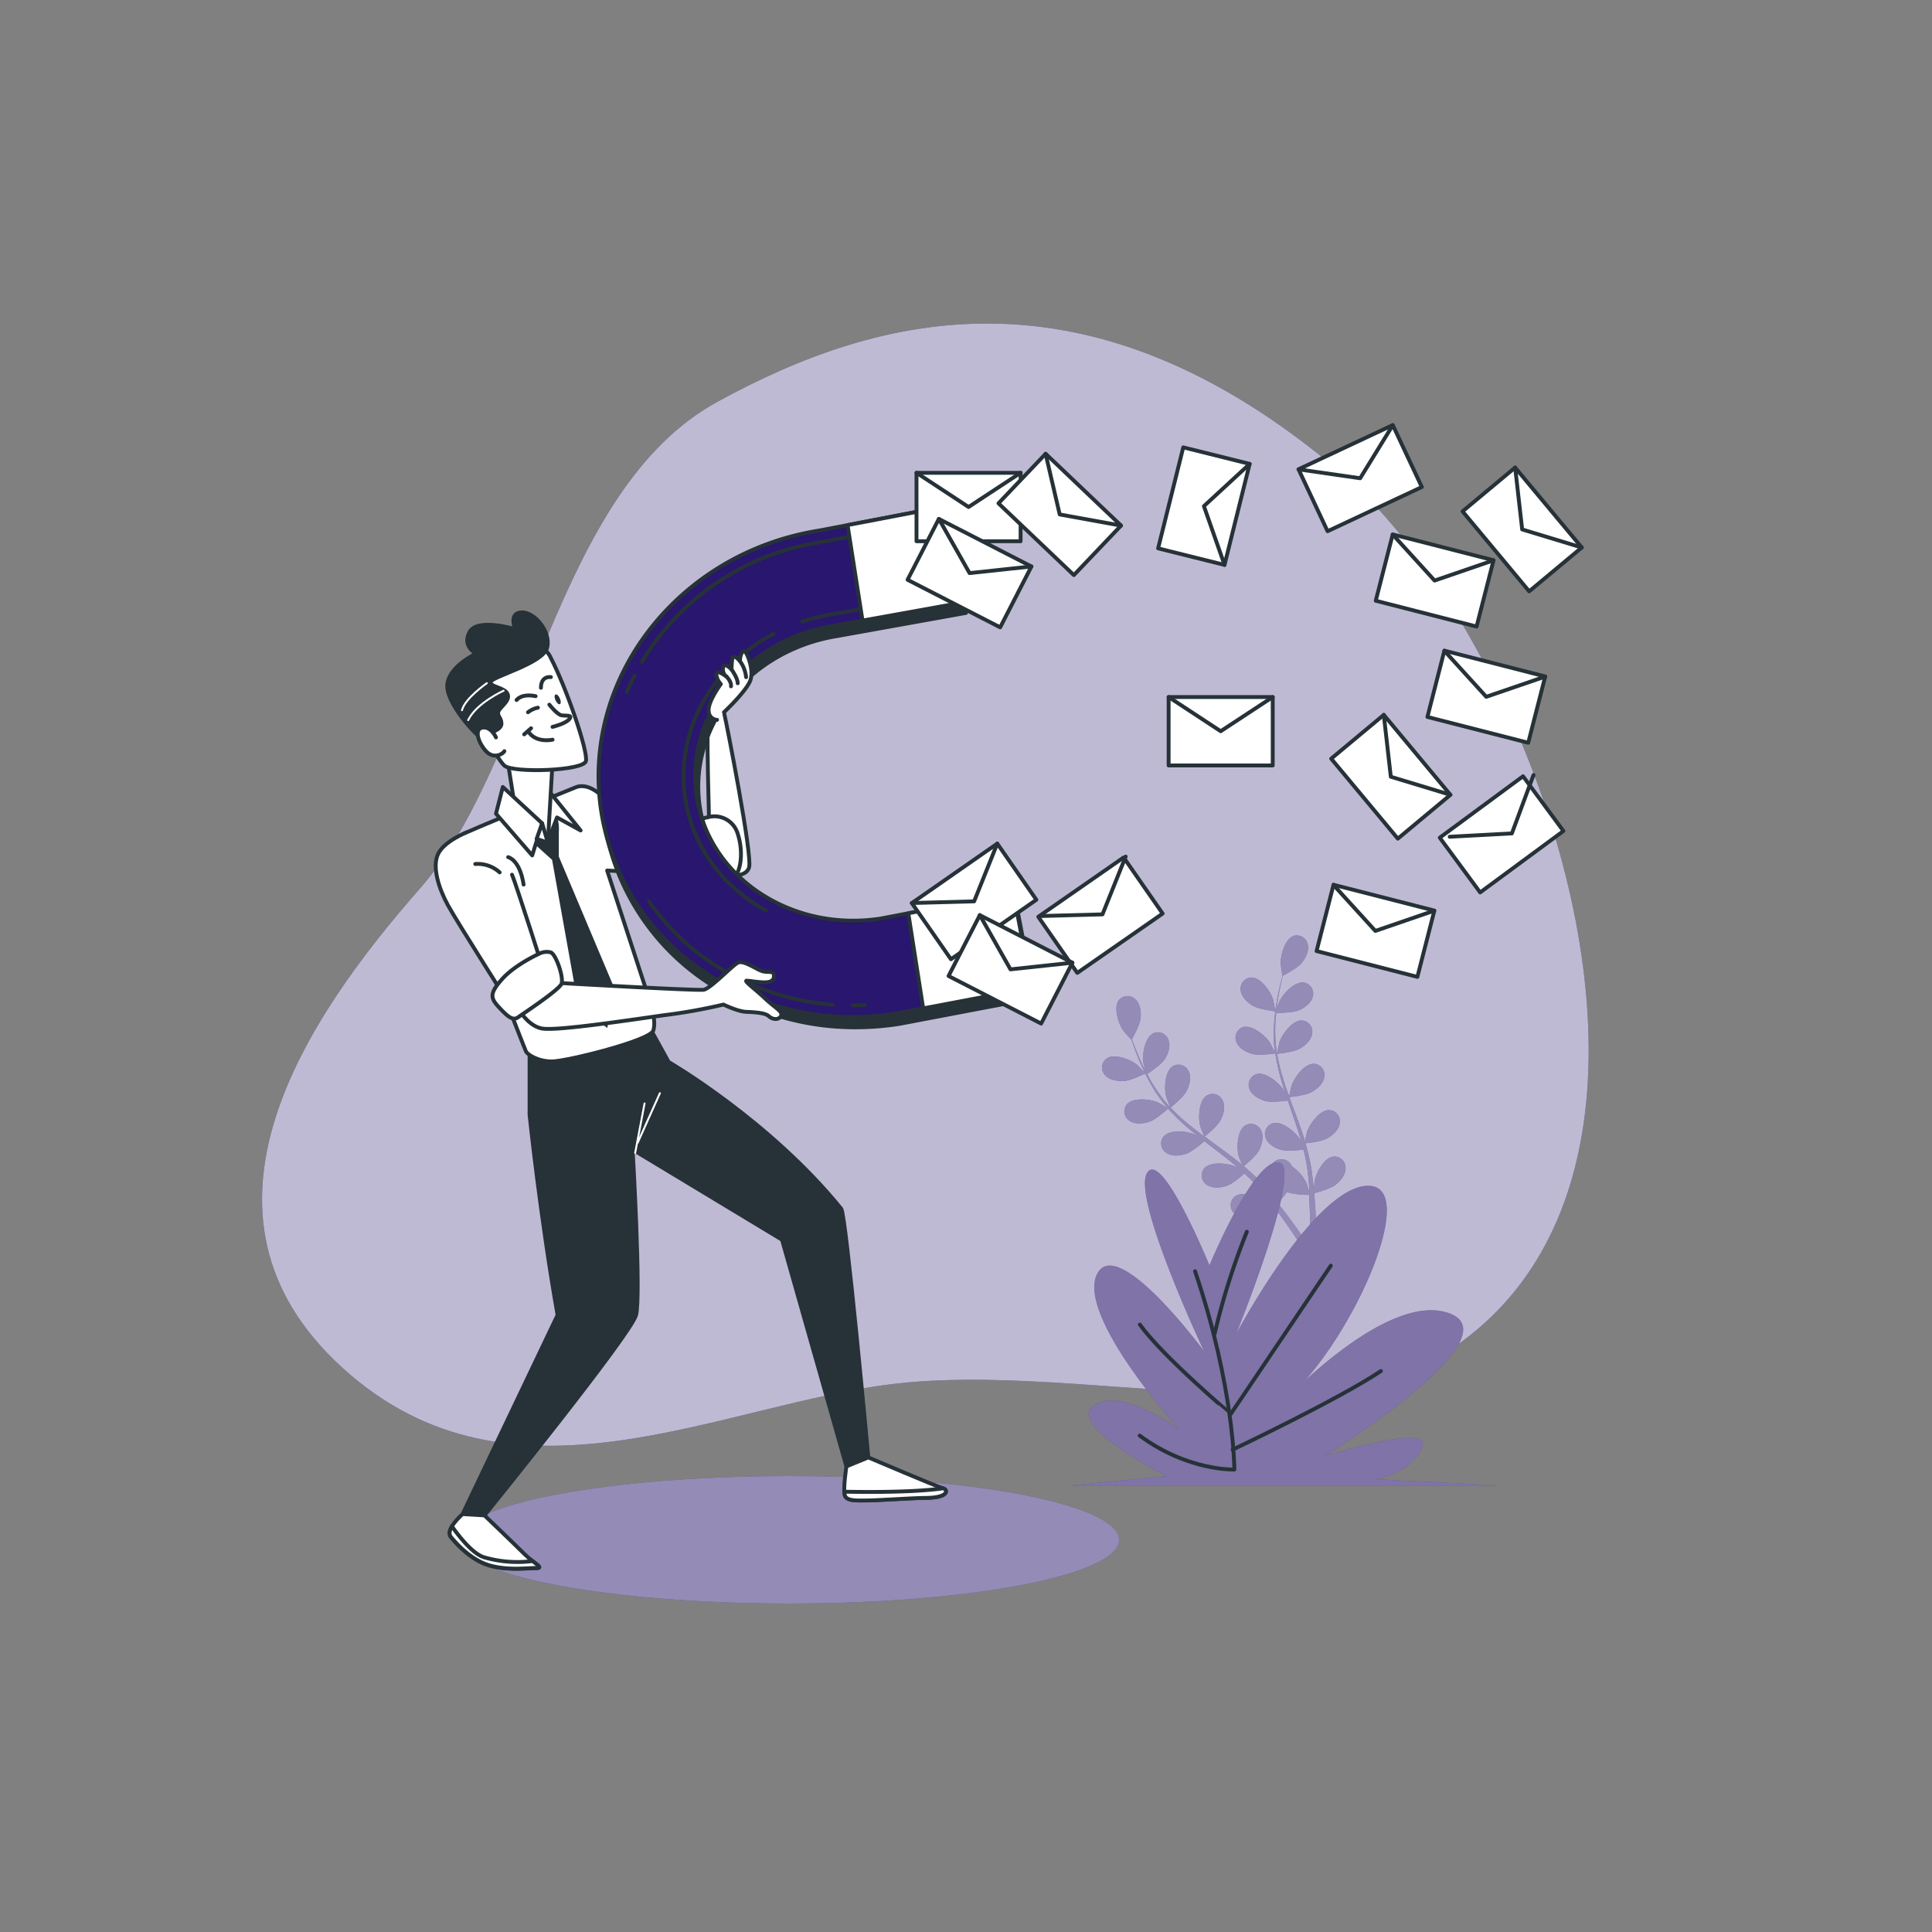 <svg xmlns="http://www.w3.org/2000/svg" viewBox="0 0 500 500"><rect x="0" y="0" width="500" height="500" fill="#808080" stroke="none"/><g id="freepik--background-simple--inject-9"><path d="M410.2,288.08c7.17-59.18-27.56-135.61-63.56-166.08-65-55-119-41-161-18s-48,93-77,126-64,84-20,124,98,9,144,4,107,13,140-7C395.68,337,407,314.24,410.2,288.08Z" style="fill:#29166e"></path><path d="M410.2,288.08c7.17-59.18-27.56-135.61-63.56-166.08-65-55-119-41-161-18s-48,93-77,126-64,84-20,124,98,9,144,4,107,13,140-7C395.68,337,407,314.24,410.2,288.08Z" style="fill:#fff;opacity:0.7"></path></g><g id="freepik--Shadow--inject-9"><ellipse cx="204.14" cy="398.5" rx="85.5" ry="16.5" style="fill:#29166e"></ellipse><ellipse cx="204.14" cy="398.5" rx="85.5" ry="16.5" style="fill:#fff;opacity:0.5"></ellipse></g><g id="freepik--Plants--inject-9"><path d="M330.08,261.73s-.54-2.9-.6-3.08c-.67-2.07-3.18-5.68-5.62-5.67a2.89,2.89,0,0,0-2.78,3.28c.18,1.71,1.72,3.17,3.11,4C325.82,261.26,330.08,261.73,330.08,261.73Z" style="fill:#29166e"></path><path d="M334.8,242.2c-2.29.83-3.44,5.07-3.36,7.25,0,.19.44,3.11.48,3.09l0,0c-.18.67-.37,1.39-.57,2.18-.34,1.46-.72,3.12-1,4.94a49.47,49.47,0,0,0-.65,5.95,36.93,36.93,0,0,0,.22,6.68s0,.06,0,.08c-.3-.65-1.2-2.43-1.29-2.56-1.19-1.82-4.57-4.63-6.92-4A2.88,2.88,0,0,0,320,269.7c.62,1.6,2.49,2.6,4.06,3.05,1.76.5,5.69-.09,6-.14a52.28,52.28,0,0,0,1.45,6.66c.36,1.27.76,2.55,1.18,3.82-.27-.55-.53-1-.57-1.11-1.19-1.82-4.57-4.64-6.92-4a2.9,2.9,0,0,0-1.81,3.9c.62,1.6,2.49,2.6,4.06,3.05s4.94,0,5.83-.12c.17.49.33,1,.5,1.46.8,2.33,1.61,4.65,2.34,7,.26.81.48,1.62.71,2.43-.25-.49-.46-.9-.5-1-1.19-1.82-4.57-4.64-6.92-4a2.88,2.88,0,0,0-1.81,3.89c.62,1.61,2.49,2.61,4.06,3s4.62.06,5.67-.09c.21.83.42,1.67.58,2.49.1.56.23,1.09.3,1.66l.24,1.67c.11,1.06.23,2.16.31,3.2.06.73.1,1.42.15,2.11-.24-.81-.76-2.38-.82-2.51a11.22,11.22,0,0,0-3.73-4.24,3.36,3.36,0,0,0-.31-.56,2.88,2.88,0,0,0-4.24-.66c-1.85,1.59-1.39,6-.54,8,0,.12.74,1.34,1.18,2.1-.33-.41-.64-.81-1-1.23-.68-.82-1.38-1.63-2.13-2.5-.37-.41-.75-.83-1.14-1.24s-.82-.82-1.23-1.24c-1-.94-2-1.85-3.07-2.74.72-.59,3.27-2.74,4-4.2s1.25-3.51.49-5.05a2.89,2.89,0,0,0-4.09-1.3c-2.07,1.3-2.28,5.69-1.74,7.8,0,.13.59,1.6.91,2.4-.65-.53-1.29-1.06-1.95-1.58-1.93-1.49-3.93-2.94-5.91-4.39l-1.82-1.34c.26-.21,3.34-2.7,4.16-4.34.73-1.45,1.26-3.5.49-5a2.87,2.87,0,0,0-4.09-1.29c-2.07,1.29-2.27,5.68-1.74,7.79,0,.16.84,2.28,1.07,2.81-1.32-1-2.64-2-3.89-3a49.41,49.41,0,0,1-4.83-4.49c.12-.09,3.35-2.68,4.19-4.35.73-1.45,1.25-3.51.49-5.05a2.89,2.89,0,0,0-4.09-1.3c-2.07,1.3-2.28,5.69-1.74,7.8,0,.14.64,1.75.95,2.51l-.12.07a36.76,36.76,0,0,1-4-5.31c-.65-1-1.21-2.05-1.74-3.06.65-.42,3.6-2.37,4.52-3.79s1.63-3.35,1-5a2.88,2.88,0,0,0-3.92-1.74c-2.2,1.06-2.88,5.41-2.58,7.56,0,.12.31,1.29.54,2.14-.23-.45-.48-.92-.69-1.36-.8-1.66-1.43-3.23-2-4.63-.31-.79-.57-1.52-.81-2.2.43-.74,2.09-3.77,2.25-5.42s-.09-3.73-1.36-4.89a2.9,2.9,0,0,0-4.29.26c-1.45,2-.06,6.13,1.2,7.9.1.16,2.08,2.36,2.11,2.32l0,0c.22.66.45,1.36.73,2.13.52,1.41,1.12,3,1.89,4.68a51.77,51.77,0,0,0,2.73,5.31,37.67,37.67,0,0,0,3.88,5.45l.06.06c-.61-.37-2.35-1.36-2.49-1.42-2-.86-6.37-1.35-8,.49a2.88,2.88,0,0,0,.64,4.25c1.4,1,3.51.79,5.06.3,1.75-.55,4.7-3.21,4.94-3.43a50,50,0,0,0,4.88,4.76c1,.86,2,1.7,3.09,2.53l-1.09-.61c-2-.86-6.37-1.34-8,.5a2.87,2.87,0,0,0,.64,4.24c1.4,1,3.51.8,5.06.31s4.14-2.72,4.81-3.32l1.21.95c2,1.49,3.92,3,5.8,4.5.66.53,1.29,1.08,1.92,1.63-.47-.27-.88-.5-.94-.52-2-.86-6.37-1.35-8,.49a2.88,2.88,0,0,0,.63,4.24c1.41,1,3.52.8,5.07.31s3.88-2.5,4.68-3.21c.64.58,1.27,1.17,1.86,1.76.39.41.79.78,1.16,1.22l1.12,1.26c.68.83,1.39,1.68,2,2.5.45.57.87,1.12,1.29,1.68-.65-.54-1.95-1.57-2.07-1.65-1.84-1.15-6.09-2.29-7.95-.72a2.9,2.9,0,0,0,0,4.3c1.23,1.19,3.35,1.32,5,1.07,1.77-.28,5-2.36,5.36-2.63.7.92,1.37,1.83,2,2.69,2.16,3,3.84,5.54,5,7.34l.12.19,1.49-.73c-.08-.11-.15-.23-.24-.35-1.2-1.8-2.95-4.35-5.19-7.31-.71-.94-1.48-1.93-2.29-2.93a30.89,30.89,0,0,0,2.32-2.87,21.16,21.16,0,0,0,5.74.7c.07,1.15.14,2.27.18,3.33.15,3.68.14,6.74.1,8.88v.25l1.64-.79c0-2.13-.08-5-.3-8.41-.07-1.17-.17-2.42-.29-3.7.46-.12,4.17-1.07,5.57-2.19s2.6-2.66,2.56-4.38a2.89,2.89,0,0,0-3.18-2.89c-2.41.31-4.44,4.21-4.84,6.35,0,.13-.12,1.52-.17,2.41-.05-.53-.1-1-.15-1.57-.11-1.07-.25-2.13-.39-3.27l-.27-1.66c-.08-.56-.24-1.14-.35-1.71-.29-1.32-.66-2.65-1-4,.93-.1,4.24-.49,5.66-1.3s3-2.24,3.19-3.94a2.88,2.88,0,0,0-2.7-3.34c-2.44-.06-5,3.49-5.75,5.54,0,.13-.39,1.66-.57,2.51-.24-.8-.48-1.6-.75-2.4-.79-2.3-1.65-4.61-2.51-6.92-.26-.7-.51-1.41-.77-2.12.33,0,4.28-.41,5.86-1.32,1.41-.81,3-2.23,3.2-3.94a2.89,2.89,0,0,0-2.7-3.34c-2.44-.06-5,3.49-5.75,5.54-.06.16-.56,2.37-.66,2.93-.56-1.55-1.1-3.11-1.58-4.67a51.27,51.27,0,0,1-1.55-6.4c.16,0,4.27-.39,5.9-1.33,1.41-.81,3-2.23,3.19-3.94a2.88,2.88,0,0,0-2.7-3.34c-2.43-.06-5,3.49-5.75,5.55,0,.13-.42,1.81-.59,2.61h-.14a38.57,38.57,0,0,1-.37-6.62c0-1.21.12-2.38.24-3.51.77,0,4.31,0,5.86-.67s3.21-1.89,3.61-3.56a2.9,2.9,0,0,0-2.32-3.62c-2.41-.33-5.38,2.92-6.32,4.88-.05.11-.45,1.25-.73,2.09.06-.51.11-1,.18-1.52.25-1.83.59-3.49.9-4.95.18-.84.37-1.59.54-2.28.77-.39,3.82-2,4.87-3.29s2-3.16,1.56-4.83A2.89,2.89,0,0,0,334.8,242.2Z" style="fill:#29166e"></path><path d="M290.73,279.78c1.91-.08,5.72-2,5.72-2s-2.05-2.11-2.2-2.23c-1.7-1.36-5.79-3-7.82-1.63a2.88,2.88,0,0,0-.5,4.26C287,279.47,289.11,279.84,290.73,279.78Z" style="fill:#29166e"></path><g style="opacity:0.5"><path d="M330.08,261.73s-.54-2.9-.6-3.08c-.67-2.07-3.18-5.68-5.62-5.67a2.89,2.89,0,0,0-2.78,3.28c.18,1.71,1.72,3.17,3.11,4C325.82,261.26,330.08,261.73,330.08,261.73Z" style="fill:#fff"></path><path d="M334.8,242.2c-2.29.83-3.44,5.07-3.36,7.25,0,.19.44,3.11.48,3.09l0,0c-.18.67-.37,1.39-.57,2.18-.34,1.46-.72,3.12-1,4.94a49.47,49.47,0,0,0-.65,5.95,36.93,36.93,0,0,0,.22,6.68s0,.06,0,.08c-.3-.65-1.2-2.43-1.29-2.56-1.19-1.82-4.57-4.63-6.92-4A2.88,2.88,0,0,0,320,269.7c.62,1.6,2.49,2.6,4.06,3.05,1.76.5,5.69-.09,6-.14a52.28,52.28,0,0,0,1.45,6.66c.36,1.27.76,2.55,1.18,3.82-.27-.55-.53-1-.57-1.11-1.19-1.82-4.57-4.64-6.92-4a2.9,2.9,0,0,0-1.81,3.9c.62,1.6,2.49,2.6,4.06,3.05s4.94,0,5.83-.12c.17.49.33,1,.5,1.46.8,2.33,1.61,4.65,2.34,7,.26.81.48,1.62.71,2.43-.25-.49-.46-.9-.5-1-1.19-1.82-4.57-4.64-6.92-4a2.88,2.88,0,0,0-1.81,3.89c.62,1.61,2.49,2.61,4.06,3s4.62.06,5.67-.09c.21.83.42,1.67.58,2.49.1.56.23,1.09.3,1.66l.24,1.67c.11,1.06.23,2.16.31,3.2.06.73.1,1.42.15,2.11-.24-.81-.76-2.38-.82-2.51a11.22,11.22,0,0,0-3.73-4.24,3.36,3.36,0,0,0-.31-.56,2.88,2.88,0,0,0-4.24-.66c-1.85,1.59-1.39,6-.54,8,0,.12.74,1.34,1.18,2.1-.33-.41-.64-.81-1-1.23-.68-.82-1.38-1.63-2.13-2.5-.37-.41-.75-.83-1.14-1.24s-.82-.82-1.23-1.24c-1-.94-2-1.85-3.07-2.74.72-.59,3.27-2.74,4-4.2s1.25-3.51.49-5.05a2.89,2.89,0,0,0-4.09-1.3c-2.07,1.3-2.28,5.69-1.74,7.8,0,.13.59,1.6.91,2.4-.65-.53-1.29-1.06-1.95-1.58-1.93-1.49-3.93-2.94-5.91-4.39l-1.82-1.34c.26-.21,3.34-2.7,4.16-4.34.73-1.45,1.26-3.5.49-5a2.87,2.87,0,0,0-4.09-1.29c-2.07,1.29-2.27,5.68-1.74,7.79,0,.16.84,2.28,1.07,2.81-1.32-1-2.64-2-3.89-3a49.41,49.41,0,0,1-4.83-4.49c.12-.09,3.35-2.68,4.19-4.35.73-1.45,1.25-3.51.49-5.05a2.89,2.89,0,0,0-4.09-1.3c-2.07,1.3-2.28,5.69-1.74,7.8,0,.14.64,1.75.95,2.51l-.12.07a36.76,36.76,0,0,1-4-5.31c-.65-1-1.21-2.05-1.74-3.06.65-.42,3.6-2.37,4.52-3.79s1.63-3.35,1-5a2.88,2.88,0,0,0-3.92-1.74c-2.2,1.06-2.88,5.41-2.58,7.56,0,.12.31,1.29.54,2.14-.23-.45-.48-.92-.69-1.36-.8-1.66-1.43-3.23-2-4.63-.31-.79-.57-1.52-.81-2.2.43-.74,2.09-3.77,2.25-5.42s-.09-3.73-1.36-4.89a2.9,2.9,0,0,0-4.29.26c-1.45,2-.06,6.13,1.2,7.9.1.16,2.08,2.36,2.11,2.32l0,0c.22.66.45,1.36.73,2.13.52,1.41,1.12,3,1.89,4.68a51.77,51.77,0,0,0,2.73,5.31,37.67,37.67,0,0,0,3.88,5.45l.06.06c-.61-.37-2.35-1.36-2.49-1.42-2-.86-6.37-1.35-8,.49a2.88,2.88,0,0,0,.64,4.25c1.4,1,3.51.79,5.06.3,1.75-.55,4.7-3.21,4.94-3.43a50,50,0,0,0,4.88,4.76c1,.86,2,1.7,3.09,2.53l-1.09-.61c-2-.86-6.37-1.34-8,.5a2.87,2.87,0,0,0,.64,4.24c1.4,1,3.51.8,5.06.31s4.14-2.72,4.81-3.32l1.21.95c2,1.49,3.92,3,5.8,4.5.66.53,1.29,1.08,1.92,1.63-.47-.27-.88-.5-.94-.52-2-.86-6.37-1.35-8,.49a2.88,2.88,0,0,0,.63,4.24c1.41,1,3.52.8,5.07.31s3.88-2.5,4.68-3.21c.64.58,1.27,1.17,1.86,1.76.39.41.79.78,1.16,1.22l1.12,1.26c.68.83,1.39,1.68,2,2.5.45.57.87,1.12,1.29,1.68-.65-.54-1.95-1.57-2.07-1.65-1.84-1.15-6.09-2.29-7.95-.72a2.9,2.9,0,0,0,0,4.3c1.23,1.19,3.35,1.32,5,1.07,1.77-.28,5-2.36,5.36-2.63.7.92,1.37,1.83,2,2.69,2.16,3,3.84,5.54,5,7.34l.12.19,1.49-.73c-.08-.11-.15-.23-.24-.35-1.2-1.8-2.95-4.35-5.19-7.31-.71-.94-1.48-1.93-2.29-2.93a30.89,30.89,0,0,0,2.32-2.87,21.16,21.16,0,0,0,5.74.7c.07,1.15.14,2.27.18,3.33.15,3.68.14,6.74.1,8.88v.25l1.64-.79c0-2.13-.08-5-.3-8.41-.07-1.17-.17-2.42-.29-3.7.46-.12,4.17-1.07,5.57-2.19s2.6-2.66,2.56-4.38a2.89,2.89,0,0,0-3.18-2.89c-2.41.31-4.44,4.21-4.84,6.35,0,.13-.12,1.52-.17,2.41-.05-.53-.1-1-.15-1.57-.11-1.07-.25-2.13-.39-3.27l-.27-1.66c-.08-.56-.24-1.14-.35-1.71-.29-1.32-.66-2.65-1-4,.93-.1,4.24-.49,5.66-1.3s3-2.24,3.19-3.94a2.88,2.88,0,0,0-2.7-3.34c-2.44-.06-5,3.49-5.75,5.54,0,.13-.39,1.66-.57,2.51-.24-.8-.48-1.6-.75-2.4-.79-2.3-1.65-4.61-2.51-6.92-.26-.7-.51-1.41-.77-2.12.33,0,4.28-.41,5.86-1.32,1.41-.81,3-2.23,3.2-3.94a2.89,2.89,0,0,0-2.7-3.34c-2.44-.06-5,3.49-5.75,5.54-.06.16-.56,2.37-.66,2.93-.56-1.55-1.1-3.11-1.58-4.67a51.27,51.27,0,0,1-1.55-6.4c.16,0,4.27-.39,5.9-1.33,1.41-.81,3-2.23,3.19-3.94a2.88,2.88,0,0,0-2.7-3.34c-2.43-.06-5,3.49-5.75,5.55,0,.13-.42,1.81-.59,2.61h-.14a38.57,38.57,0,0,1-.37-6.62c0-1.21.12-2.38.24-3.51.77,0,4.31,0,5.86-.67s3.21-1.89,3.61-3.56a2.9,2.9,0,0,0-2.32-3.62c-2.41-.33-5.38,2.92-6.32,4.88-.05.11-.45,1.25-.73,2.09.06-.51.11-1,.18-1.52.25-1.83.59-3.49.9-4.95.18-.84.37-1.59.54-2.28.77-.39,3.82-2,4.87-3.29s2-3.16,1.56-4.83A2.89,2.89,0,0,0,334.8,242.2Z" style="fill:#fff"></path><path d="M290.73,279.78c1.91-.08,5.72-2,5.72-2s-2.05-2.11-2.2-2.23c-1.7-1.36-5.79-3-7.82-1.63a2.88,2.88,0,0,0-.5,4.26C287,279.47,289.11,279.84,290.73,279.78Z" style="fill:#fff"></path></g><path d="M313,327.48s11.55-27.87,18-26.66-11.09,44.43-11.09,44.43,20.34-38.37,34.21-38.37-5.09,42.41-22.65,56.54c0,0,27.73-29.88,43.91-23.42S343,376.75,343,376.75s28.2-8.89,25-2-12,8.07-12,8.07l31.89,1.62H276.92l25-2.42S276,369.07,282.93,363.82s22.19,6.06,22.19,6.06-26.35-29.08-21.27-40,27.74,19.79,27.74,19.79-18.49-39.17-14.79-46S313,327.48,313,327.48Z" style="fill:#29166e"></path><path d="M313,327.48s11.55-27.87,18-26.66-11.09,44.43-11.09,44.43,20.34-38.37,34.21-38.37-5.09,42.41-22.65,56.54c0,0,27.73-29.88,43.91-23.42S343,376.75,343,376.75s28.2-8.89,25-2-12,8.07-12,8.07l31.89,1.62H276.92l25-2.42S276,369.07,282.93,363.82s22.19,6.06,22.19,6.06-26.35-29.08-21.27-40,27.74,19.79,27.74,19.79-18.49-39.17-14.79-46S313,327.48,313,327.48Z" style="fill:#fff;opacity:0.4"></path><path d="M309.28,329c10.17,30,10.17,51.31,10.17,51.31s-12,.46-24.5-8.78" style="fill:none;stroke:#263238;stroke-linecap:round;stroke-linejoin:round"></path><path d="M314.36,345.13a179.7,179.7,0,0,1,8.32-26.35" style="fill:none;stroke:#263238;stroke-linecap:round;stroke-linejoin:round"></path><path d="M344.41,327.56l-25.89,38.37S301,351.14,295,342.81" style="fill:none;stroke:#263238;stroke-linecap:round;stroke-linejoin:round"></path><path d="M319,375.17s27.28-12.94,38.37-20.34" style="fill:none;stroke:#263238;stroke-linecap:round;stroke-linejoin:round"></path></g><g id="freepik--Character--inject-9"><path d="M137.05,271.18v17.33s2.77,26.43,7.25,51.83l-24.58,51.5,5.66.34s37.9-46.84,39.23-51.84-.89-42.83-.89-42.83l38.66,23.33,16.67,58.67,5.67-2.33s-5.78-62.83-7-64.34c-18.55-22.87-44.67-38-44.67-38l-5.33-9.66Z" style="fill:#263238;stroke:#263238;stroke-linecap:round;stroke-linejoin:round"></path><line x1="164.38" y1="298.37" x2="166.81" y2="285.57" style="fill:none;stroke:#fff;stroke-linecap:round;stroke-linejoin:round;stroke-width:0.5px"></line><line x1="165.04" y1="295.72" x2="170.78" y2="282.92" style="fill:none;stroke:#fff;stroke-linecap:round;stroke-linejoin:round;stroke-width:0.5px"></line><path d="M183.61,215.91s-1.35,7.38.6,9.07,8.88,2.77,9.67-.59-5.73-36.7-6.52-40.06-3.15-1.38-3.94-.39S183.61,215.91,183.61,215.91Z" style="fill:#fff;stroke:#263238;stroke-linecap:round;stroke-linejoin:round"></path><path d="M149.18,203.68s-21.68,8.74-28.38,11.72-3.14,9.67-2.14,12,17.08,44,17.48,44.75,3,2.56,6.72,2.55,25.44-5.39,26.22-8-.61-6.71-.61-6.71l-11.34-34.7s27.64,1.5,29,1.3,4.92-4.55.76-8.68-30.22-11.17-31.6-12.35S151.55,202.88,149.18,203.68Z" style="fill:#fff;stroke:#263238;stroke-linecap:round;stroke-linejoin:round"></path><path d="M137.16,217.38l5.72,5.15,6.87,38.35,7.44,5.15,1.43-11.16-14-33.2v-6c0-1.43.57-4.87-3.15-6.58S132.58,209.94,137.16,217.38Z" style="fill:#263238"></path><path d="M183,211.56s-3.55,0-4.73,7.31.59,8.68,2.56,9.07,6.51,2,8.88-.39,2.57-7.7,1.19-11.84A6.27,6.27,0,0,0,183,211.56Z" style="fill:#fff;stroke:#263238;stroke-linecap:round;stroke-linejoin:round"></path><polygon points="141.38 203.87 150.26 214.92 144.15 211.56 141.97 217.29 141.38 203.87" style="fill:#fff;stroke:#263238;stroke-linecap:round;stroke-linejoin:round"></polygon><polygon points="142.96 197.95 141.78 218.08 133.29 209 131.32 196.57 142.96 197.95" style="fill:#fff;stroke:#263238;stroke-linecap:round;stroke-linejoin:round"></polygon><polygon points="130.13 203.67 140.31 213.08 137.73 221.38 128.36 210.58 130.13 203.67" style="fill:#fff;stroke:#263238;stroke-linecap:round;stroke-linejoin:round"></polygon><path d="M221.49,265.87a68.35,68.35,0,0,1-38.34-11.6,61.12,61.12,0,0,1-26.75-41.41C151,178.45,176.24,145.81,212.74,140l33.75-6.47L250,158.62l-32.78,5.89-.36.07c-23,3.59-39,23.51-35.72,44.42s24.56,34.91,47.46,31.43L263,233.88l4.68,24.46L233,264.93l-.4.07A72.24,72.24,0,0,1,221.49,265.87Z" style="fill:#263238;stroke:#263238;stroke-linecap:round;stroke-linejoin:round"></path><path d="M220.72,263.18a68.35,68.35,0,0,1-38.34-11.6,61.12,61.12,0,0,1-26.75-41.41c-5.42-34.41,19.84-67.06,56.34-72.86l33.75-6.47,3.46,25.09-32.78,5.89a2.25,2.25,0,0,1-.36.06c-23,3.59-39,23.52-35.71,44.43s24.55,34.91,47.46,31.43l34.48-6.55L267,255.65l-34.7,6.59-.4.07A72.24,72.24,0,0,1,220.72,263.18Z" style="fill:#29166e;stroke:#263238;stroke-linecap:round;stroke-linejoin:round"></path><path d="M215.44,260a65,65,0,0,1-31.38-10.88,60.55,60.55,0,0,1-16.13-15.89" style="fill:#29166e;stroke:#263238;stroke-linecap:round;stroke-linejoin:round"></path><path d="M223.84,260.1c-1,0-2.08.08-3.12.08" style="fill:#29166e;stroke:#263238;stroke-linecap:round;stroke-linejoin:round"></path><path d="M200.2,164.05a45.59,45.59,0,0,0-15.46,13.31,39.33,39.33,0,0,0-7.38,29.41c2,12.5,9.84,22.85,20.85,28.85" style="fill:none;stroke:#263238;stroke-linecap:round;stroke-linejoin:round"></path><path d="M166.09,171.3a65.55,65.55,0,0,1,46.35-31l30.74-5.89,2.63,19.1-30.24,5.43a50.53,50.53,0,0,0-7.94,1.93" style="fill:none;stroke:#263238;stroke-linecap:round;stroke-linejoin:round"></path><path d="M162.22,179.09q.9-2.19,2-4.3" style="fill:none;stroke:#263238;stroke-linecap:round;stroke-linejoin:round"></path><polygon points="223.22 160.6 249.18 155.93 245.72 130.84 219.35 135.9 223.22 160.6" style="fill:#fff;stroke:#263238;stroke-linecap:round;stroke-linejoin:round"></polygon><polygon points="266.95 255.65 262.27 231.19 235.07 236.35 238.92 260.97 266.95 255.65" style="fill:#fff;stroke:#263238;stroke-linecap:round;stroke-linejoin:round"></polygon><path d="M143.87,254.34s36.45,2.1,38.25,1.8,7.44-6.33,8.86-7,4.28,1.41,6,2.09,3.17-.23,3.3,1.16-.89,1.93-2.86,1.83-3.15-.37-4.13-.42,2.06,2.09,4.7,4.6,4.76,3.41,4.11,4.56-2.22.87-3.17,0-3.7-1-5.87-1.1-5.83-1.88-5.83-1.88a143.7,143.7,0,0,1-15.36,2.75c-11.15,1.59-26.88,3.93-31.21,3.5s-7.18-6.3-7.18-6.3Z" style="fill:#fff;stroke:#263238;stroke-linecap:round;stroke-linejoin:round"></path><path d="M120.8,215.4s-5.86,2.28-7.44,5.64.2,8.88,2.56,13.22,16.78,27,16.78,27l8.68-7.89s-7.89-24.86-8.88-27" style="fill:#fff;stroke:#263238;stroke-linecap:round;stroke-linejoin:round"></path><path d="M123,223.6a8.48,8.48,0,0,1,6.31,2.17" style="fill:none;stroke:#263238;stroke-linecap:round;stroke-linejoin:round"></path><path d="M131.51,221.83s3,.59,4,7.1" style="fill:none;stroke:#263238;stroke-linecap:round;stroke-linejoin:round"></path><path d="M139.41,246.89s-6.12,2.76-9.47,6.51-3,4.93-.79,7.3,3.55,3.55,4.93,2.57,10.66-7.11,11.25-8.69-1.38-7.49-2.76-8.09A4.2,4.2,0,0,0,139.41,246.89Z" style="fill:#fff;stroke:#263238;stroke-linecap:round;stroke-linejoin:round"></path><path d="M187.36,184.33s6.12-5.72,6.91-8.49-1-7.1-1.58-7.3-1.18,1-1.18,2.57c0,0-1.78-2.17-2-.59a25.66,25.66,0,0,0-.19,2.76s-1.78-2-2.17-.59a2.42,2.42,0,0,0,.79,2.37s-2.57-2-2.57-.6a4.25,4.25,0,0,0,1.18,2.57s-3.35,4.54-3.15,6.91a2.29,2.29,0,0,0,2.17,2.36" style="fill:#fff;stroke:#263238;stroke-linecap:round;stroke-linejoin:round"></path><path d="M188,175.06s1.38,1.38,1.18,2.56" style="fill:none;stroke:#263238;stroke-linecap:round;stroke-linejoin:round"></path><path d="M189.34,173.28s1.58,2.17,1.58,3.55" style="fill:none;stroke:#263238;stroke-linecap:round;stroke-linejoin:round"></path><path d="M191.51,171.11a8.57,8.57,0,0,1,1.58,4.14" style="fill:none;stroke:#263238;stroke-linecap:round;stroke-linejoin:round"></path><path d="M125.38,392.18s8,7.66,10.34,10,5.33,3.66,3,3.66-7.34.67-12-.66-8.34-5.34-10-7.34,3-6,3-6Z" style="fill:#fff;stroke:#263238;stroke-linecap:round;stroke-linejoin:round"></path><path d="M137.82,404a30.9,30.9,0,0,1-12.62-1c-3.12-1-6.84-6-8.25-8-.59,1-.86,2-.23,2.79,1.66,2,5.33,6,10,7.34s9.66.66,12,.66C140.36,405.84,139.36,405.18,137.82,404Z" style="fill:#fff;stroke:#263238;stroke-linecap:round;stroke-linejoin:round"></path><path d="M224.72,377.18s18,7.66,19.33,8,1.6,2.46-4.61,2.46c-2.67,0-12.73.66-15.06.66s-5,.21-5.66-1.12.33-7.67.33-7.67Z" style="fill:#fff;stroke:#263238;stroke-linecap:round;stroke-linejoin:round"></path><path d="M244.05,385.18l-.05,0c-7.74,1.14-21.66.95-25.49.87a3.1,3.1,0,0,0,.21,1.15c.66,1.33,3.32,1.12,5.66,1.12s12.39-.66,15.06-.66C245.65,387.64,245.38,385.51,244.05,385.18Z" style="fill:#fff;stroke:#263238;stroke-linecap:round;stroke-linejoin:round"></path><polygon points="140.31 213.08 141.78 218.08 138.88 217.09 140.31 213.08" style="fill:#fff;stroke:#263238;stroke-linecap:round;stroke-linejoin:round"></polygon><path d="M142.57,170.32s-1.19-3.55-6.12-3.95-13.82,6.71-14.61,11.65,6.52,18.15,8.69,20.12,20.52,1.39,21.11-1.18S146.51,177.82,142.57,170.32Z" style="fill:#fff;stroke:#263238;stroke-linecap:round;stroke-linejoin:round"></path><path d="M142.17,182.36s2,2.56,3.16,2.76,3-.2,2,1-4.34,2-4.34,2" style="fill:none;stroke:#263238;stroke-linecap:round;stroke-linejoin:round"></path><path d="M143,191.43s-4.34,1-6.31-2.17" style="fill:none;stroke:#263238;stroke-linecap:round;stroke-linejoin:round"></path><line x1="137.44" y1="188.47" x2="135.66" y2="190.05" style="fill:none;stroke:#263238;stroke-linecap:round;stroke-linejoin:round"></line><path d="M136.65,184.33a6.11,6.11,0,0,1,2.56-1.18" style="fill:none;stroke:#263238;stroke-linecap:round;stroke-linejoin:round"></path><path d="M133.69,181.17s1.18-1.77,4.93-1" style="fill:none;stroke:#263238;stroke-linecap:round;stroke-linejoin:round"></path><path d="M140,178s-.2-3,2.57-2.77" style="fill:none;stroke:#263238;stroke-linecap:round;stroke-linejoin:round"></path><path d="M144.88,180.73c.32.7.33,1.37,0,1.51s-.79-.33-1.11-1-.32-1.37,0-1.5S144.57,180,144.88,180.73Z" style="fill:#263238"></path><path d="M126.78,189.66s3-.79,3-2.37-1.19-2-.79-3.16,3.16-2.76,2.37-4.54-4.74-1.77-4.34-3.15,13.61-4.74,14.6-8.88-3.36-9.28-6.71-9.08-1.58,4.34-1.58,4.34-9.87-3-11.84.79,1.78,5.53,1.78,5.53-6.91,3.15-7.5,7.89,7.69,13.81,9.47,14.4S126.78,189.66,126.78,189.66Z" style="fill:#263238;stroke:#263238;stroke-linecap:round;stroke-linejoin:round"></path><path d="M126,176.8s-5.66,3.91-6.44,7" style="fill:none;stroke:#fff;stroke-linecap:round;stroke-linejoin:round;stroke-width:0.5px"></path><path d="M130.34,178.75s-7,3.13-9.18,7.62" style="fill:none;stroke:#fff;stroke-linecap:round;stroke-linejoin:round;stroke-width:0.5px"></path><path d="M128.36,190.84s-1.19-2.76-3.36-2.56-1.58,3.35.59,5.92,4.74.79,4.94.2" style="fill:#fff;stroke:#263238;stroke-linecap:round;stroke-linejoin:round"></path></g><g id="freepik--Emails--inject-9"><rect x="302.44" y="180.39" width="26.94" height="17.71" style="fill:#fff;stroke:#263238;stroke-linecap:round;stroke-linejoin:round"></rect><polyline points="302.44 180.39 315.91 189.24 329.38 180.39" style="fill:none;stroke:#263238;stroke-linecap:round;stroke-linejoin:round"></polyline><rect x="357.8" y="141.4" width="26.94" height="17.71" transform="translate(48.88 -87.41) rotate(14.36)" style="fill:#fff;stroke:#263238;stroke-linecap:round;stroke-linejoin:round"></rect><polyline points="360.42 138.33 371.27 150.25 386.52 145.01" style="fill:none;stroke:#263238;stroke-linecap:round;stroke-linejoin:round"></polyline><rect x="342.47" y="232.06" width="26.94" height="17.71" transform="translate(70.9 -80.77) rotate(14.36)" style="fill:#fff;stroke:#263238;stroke-linecap:round;stroke-linejoin:round"></rect><polyline points="345.08 229 355.94 240.92 371.18 235.68" style="fill:none;stroke:#263238;stroke-linecap:round;stroke-linejoin:round"></polyline><rect x="371.17" y="171.48" width="26.94" height="17.71" transform="translate(56.76 -89.79) rotate(14.36)" style="fill:#fff;stroke:#263238;stroke-linecap:round;stroke-linejoin:round"></rect><polyline points="373.79 168.41 384.64 180.33 399.89 175.1" style="fill:none;stroke:#263238;stroke-linecap:round;stroke-linejoin:round"></polyline><rect x="346.47" y="192.17" width="26.94" height="17.71" transform="translate(283.98 -204.19) rotate(50.2)" style="fill:#fff;stroke:#263238;stroke-linecap:round;stroke-linejoin:round"></rect><polyline points="358.12 185 359.94 201.02 375.37 205.7" style="fill:none;stroke:#263238;stroke-linecap:round;stroke-linejoin:round"></polyline><rect x="380.47" y="128.17" width="26.94" height="17.71" transform="translate(247.04 -253.35) rotate(50.2)" style="fill:#fff;stroke:#263238;stroke-linecap:round;stroke-linejoin:round"></rect><polyline points="392.12 121 393.94 137.02 409.37 141.7" style="fill:none;stroke:#263238;stroke-linecap:round;stroke-linejoin:round"></polyline><rect x="377.8" y="206.83" width="26.94" height="17.71" transform="matrix(0.8, -0.59, 0.59, 0.8, -51.66, 274.23)" style="fill:#fff;stroke:#263238;stroke-linecap:round;stroke-linejoin:round"></rect><polyline points="375.18 216.55 391.27 215.69 396.87 200.57" style="fill:none;stroke:#263238;stroke-linecap:round;stroke-linejoin:round"></polyline><rect x="237.19" y="122.36" width="26.94" height="17.71" style="fill:#fff;stroke:#263238;stroke-linecap:round;stroke-linejoin:round"></rect><polyline points="237.19 122.36 250.66 131.21 264.13 122.36" style="fill:none;stroke:#263238;stroke-linecap:round;stroke-linejoin:round"></polyline><rect x="260.78" y="124.29" width="26.94" height="17.71" transform="translate(167.48 -152.41) rotate(43.6)" style="fill:#fff;stroke:#263238;stroke-linecap:round;stroke-linejoin:round"></rect><polyline points="270.6 117.44 274.25 133.14 290.11 136.02" style="fill:none;stroke:#263238;stroke-linecap:round;stroke-linejoin:round"></polyline><rect x="338.54" y="114.92" width="26.94" height="17.71" transform="translate(-19.25 161.11) rotate(-25.12)" style="fill:#fff;stroke:#263238;stroke-linecap:round;stroke-linejoin:round"></rect><polyline points="336.06 121.47 352.01 123.77 360.45 110.04" style="fill:none;stroke:#263238;stroke-linecap:round;stroke-linejoin:round"></polyline><rect x="298.1" y="122.14" width="26.94" height="17.71" transform="translate(513.95 -139.71) rotate(103.98)" style="fill:#fff;stroke:#263238;stroke-linecap:round;stroke-linejoin:round"></rect><polyline points="323.42 120.06 311.57 130.99 316.91 146.2" style="fill:none;stroke:#263238;stroke-linecap:round;stroke-linejoin:round"></polyline><rect x="238.63" y="224.42" width="26.94" height="17.71" transform="translate(-88.08 185.85) rotate(-34.84)" style="fill:#fff;stroke:#263238;stroke-linecap:round;stroke-linejoin:round"></rect><polyline points="235.99 233.7 252.1 233.27 258.1 218.31" style="fill:none;stroke:#263238;stroke-linecap:round;stroke-linejoin:round"></polyline><rect x="271.85" y="227.79" width="26.94" height="17.71" transform="matrix(0.82, -0.57, 0.57, 0.82, -84.05, 205.43)" style="fill:#fff;stroke:#263238;stroke-linecap:round;stroke-linejoin:round"></rect><polyline points="269.21 237.07 285.32 236.64 291.32 221.68" style="fill:none;stroke:#263238;stroke-linecap:round;stroke-linejoin:round"></polyline><rect x="237.44" y="139.47" width="26.94" height="17.71" transform="translate(95.5 -98.26) rotate(27.19)" style="fill:#fff;stroke:#263238;stroke-linecap:round;stroke-linejoin:round"></rect><polyline points="242.98 134.29 250.92 148.32 266.94 146.6" style="fill:none;stroke:#263238;stroke-linecap:round;stroke-linejoin:round"></polyline><rect x="248.04" y="242.01" width="26.94" height="17.71" transform="translate(143.53 -91.77) rotate(27.19)" style="fill:#fff;stroke:#263238;stroke-linecap:round;stroke-linejoin:round"></rect><polyline points="253.57 236.83 261.51 250.87 277.54 249.15" style="fill:none;stroke:#263238;stroke-linecap:round;stroke-linejoin:round"></polyline></g></svg>